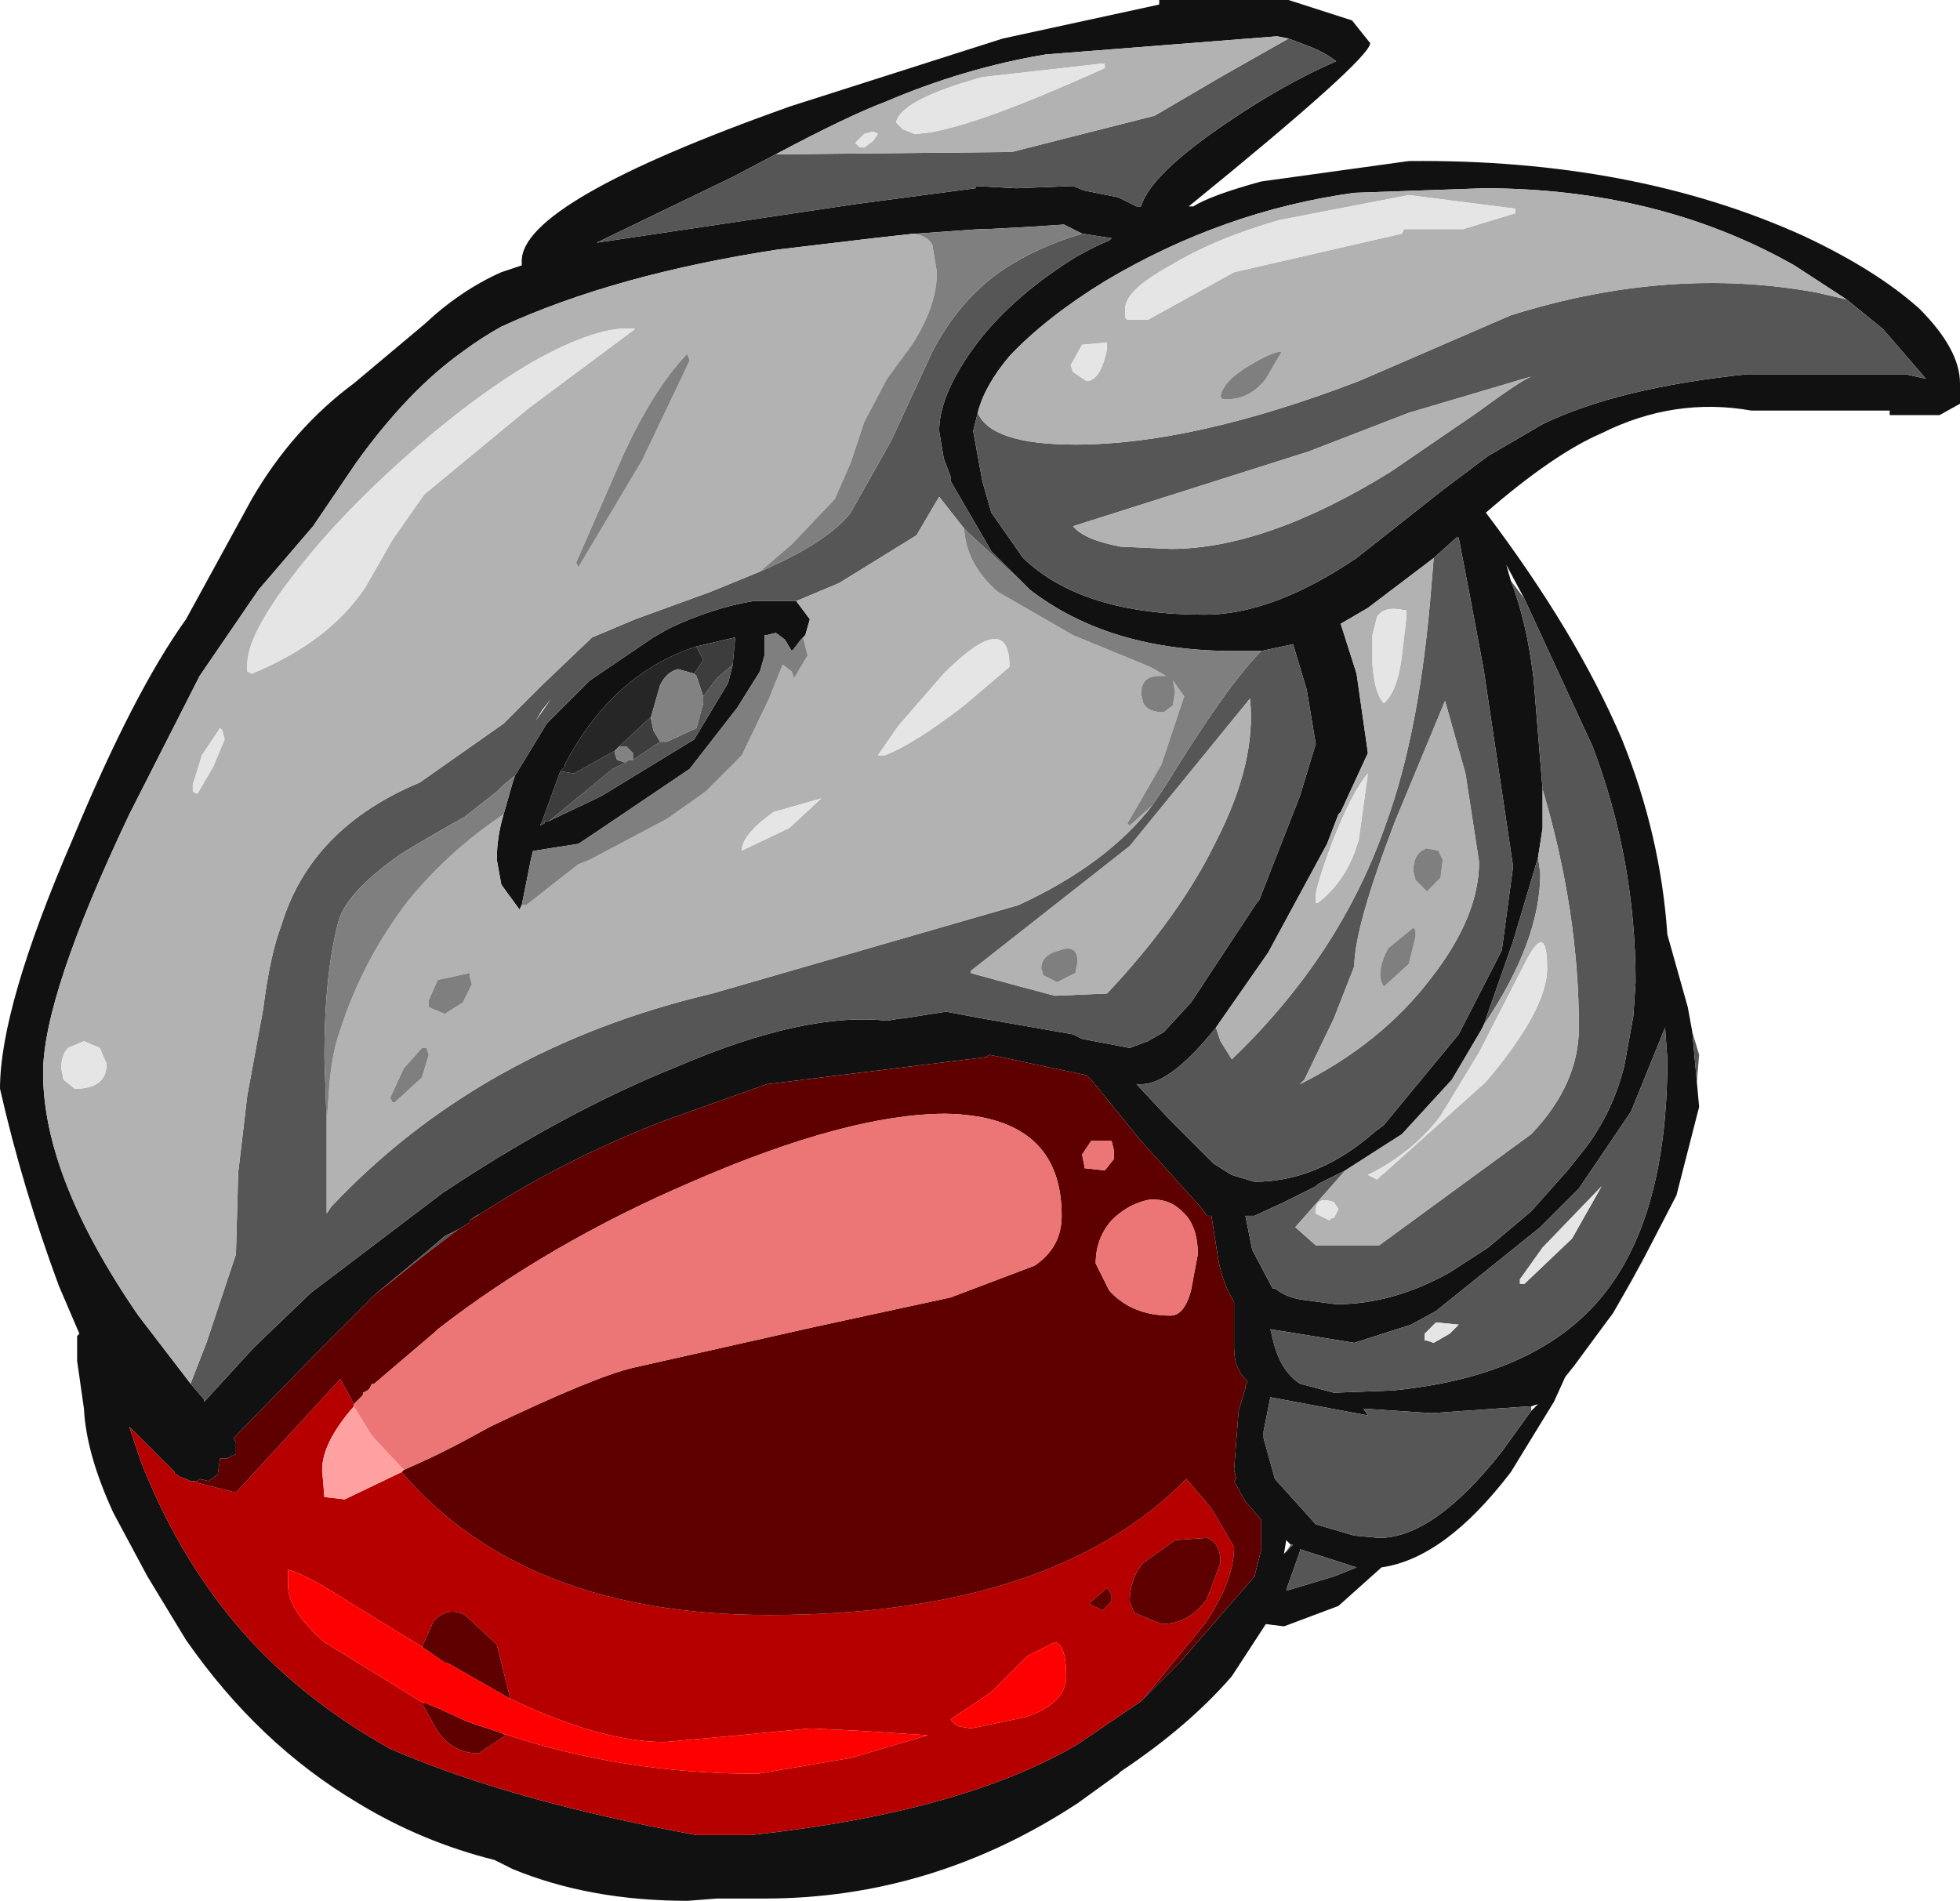<?xml version="1.0" encoding="UTF-8" standalone="no"?>
<svg xmlns:ffdec="https://www.free-decompiler.com/flash" xmlns:xlink="http://www.w3.org/1999/xlink" ffdec:objectType="frame" height="41.9px" width="43.2px" xmlns="http://www.w3.org/2000/svg">
  <g transform="matrix(1.0, 0.0, 0.0, 1.0, -2.6, 0.2)">
    <use ffdec:characterId="987" height="41.9" transform="matrix(1.0, 0.0, 0.0, 1.0, 2.6, -0.2)" width="43.2" xlink:href="#shape0"/>
  </g>
  <defs>
    <g id="shape0" transform="matrix(1.0, 0.0, 0.0, 1.0, -2.6, 0.2)">
      <path d="M38.15 28.75 L38.0 28.95 37.3 29.9 37.1 30.15 36.85 30.7 35.9 32.25 Q34.45 34.15 33.05 34.35 L32.1 35.2 30.9 35.65 30.5 35.6 29.75 36.75 Q28.8 37.85 27.3 38.85 L27.25 38.9 26.35 39.55 Q23.15 41.65 19.45 41.65 L18.4 41.65 17.75 41.7 Q15.6 41.7 13.9 41.0 L13.5 40.8 Q11.9 40.4 10.5 39.55 8.3 38.25 6.7 35.95 L5.85 34.55 5.1 33.15 Q4.5 31.85 4.45 30.85 L4.3 29.8 4.3 29.25 4.35 29.2 3.9 28.15 Q3.1 26.0 2.6 23.8 2.6 22.0 4.2 18.3 5.55 15.05 6.7 13.45 L8.15 10.8 Q9.05 9.25 10.4 8.25 L11.95 6.95 Q12.75 6.2 13.65 5.8 L14.1 5.65 14.1 5.55 Q14.1 4.25 20.0 2.15 L24.7 0.65 28.15 -0.1 28.15 -0.2 31.0 -0.2 32.4 0.25 32.8 0.75 Q32.8 1.1 28.8 4.35 L28.9 4.35 Q29.3 4.1 30.4 3.8 L33.65 3.35 Q38.6 3.3 42.35 5.0 43.95 5.75 44.9 6.6 45.8 7.5 45.8 8.25 L45.8 8.7 45.35 8.95 44.25 8.95 44.25 8.85 41.2 8.85 Q39.5 8.55 37.9 9.35 36.85 9.8 35.35 11.1 37.35 13.75 38.35 16.1 39.2 18.2 39.35 20.4 L39.8 22.0 39.9 22.55 40.0 23.65 40.05 24.2 39.55 26.15 38.85 27.5 38.55 28.05 38.15 28.75 M24.15 8.9 L24.05 9.3 24.15 9.85 24.25 10.4 24.45 11.1 25.15 12.1 Q26.45 13.35 29.15 13.35 30.65 13.35 32.5 12.1 L34.4 10.6 35.4 9.85 36.6 9.15 Q38.25 8.35 41.1 8.05 L44.6 8.05 45.05 8.15 44.1 7.05 43.3 6.4 42.15 5.65 Q39.15 3.95 35.3 3.95 L32.45 4.05 Q29.55 4.45 26.95 6.0 25.65 6.8 24.85 7.65 24.3 8.3 24.15 8.9 M31.0 0.65 L30.75 0.6 25.65 1.0 Q23.85 1.3 22.1 2.05 21.3 2.35 19.7 3.2 L18.75 3.7 15.75 5.15 21.45 4.3 24.1 3.95 24.1 3.9 25.0 3.95 26.25 3.9 26.5 4.0 27.25 4.15 27.65 4.35 27.75 4.35 Q27.95 3.65 29.65 2.5 30.9 1.65 32.05 1.15 31.8 0.95 31.4 0.8 L31.0 0.65 M29.4 22.45 Q28.4 23.7 27.75 23.7 L27.65 23.7 28.4 24.5 29.35 25.45 29.75 25.7 30.25 25.85 Q31.65 25.85 32.9 24.75 L33.1 24.6 34.75 22.6 35.7 20.75 35.95 18.9 35.3 14.55 35.0 12.95 34.75 11.65 34.7 11.65 34.2 12.1 32.75 13.2 32.15 13.55 32.5 14.65 32.75 16.4 32.15 17.7 32.1 17.75 31.85 18.4 30.55 20.8 29.4 22.45 M25.2 12.7 L24.45 11.95 23.55 10.4 23.55 10.3 23.4 9.9 23.3 9.3 Q23.3 8.55 24.0 7.55 24.7 6.55 25.95 5.7 26.45 5.35 27.05 5.1 L27.1 5.05 26.45 4.95 26.05 4.75 25.3 4.8 24.35 4.85 24.2 4.85 22.8 4.95 22.75 4.95 21.85 5.05 19.75 5.3 Q16.15 5.85 13.65 7.0 13.2 7.25 12.8 7.55 11.6 8.4 10.45 10.0 L9.5 11.4 8.3 12.8 7.0 14.7 5.45 17.75 Q3.55 21.75 3.55 23.45 3.55 25.75 5.65 28.8 L6.8 30.3 7.1 30.65 7.1 30.7 8.2 29.5 9.45 28.3 12.35 26.1 Q15.05 24.3 17.55 23.3 20.35 22.1 22.15 22.3 L22.45 22.25 22.5 22.25 23.45 22.1 24.25 22.25 26.25 22.6 26.45 22.7 27.5 22.9 27.9 22.75 28.25 22.55 28.85 21.9 30.3 19.7 30.35 19.65 31.25 17.35 31.6 16.2 31.4 15.0 31.1 14.0 30.4 14.15 29.8 14.15 Q27.05 14.15 25.3 12.8 L25.25 12.75 25.2 12.7 M13.95 16.9 L14.65 15.75 15.6 14.8 17.0 13.85 17.35 13.65 Q18.3 13.2 19.2 13.05 L19.35 13.05 19.5 13.05 20.15 13.05 20.45 13.45 20.35 13.8 20.3 13.85 20.25 13.9 20.1 14.1 20.05 14.15 19.9 13.9 19.7 13.75 19.5 13.8 19.45 13.8 19.45 14.25 19.35 14.6 18.85 15.4 17.8 16.75 15.8 18.1 15.35 18.4 14.4 18.55 14.35 18.55 14.3 18.75 14.1 19.75 14.05 19.85 13.65 19.3 13.55 18.75 Q13.55 18.25 13.7 17.75 L13.9 17.05 13.95 16.9 M27.8 37.25 L28.5 36.55 28.6 36.45 30.25 34.55 30.4 33.95 30.4 33.4 30.4 33.3 30.05 32.9 29.8 32.45 29.85 32.4 29.8 32.2 29.9 30.9 30.05 30.4 30.05 30.35 30.1 30.25 30.05 30.2 Q29.8 29.95 29.8 29.5 L29.8 28.75 29.8 28.5 Q29.55 28.1 29.45 27.55 L29.3 26.6 29.2 26.6 29.1 26.45 27.75 24.95 26.65 23.6 26.55 23.5 25.35 23.25 24.9 23.15 24.4 23.05 24.35 23.1 19.5 23.7 17.25 24.5 Q15.05 25.35 13.2 26.55 L13.1 26.6 12.95 26.7 12.95 26.75 12.7 26.9 12.4 27.05 12.05 27.35 10.85 28.35 9.8 29.4 9.7 29.5 7.75 31.5 7.8 31.6 7.8 31.85 7.6 31.95 7.45 31.95 7.4 32.3 7.2 32.45 7.0 32.4 6.95 32.45 6.8 32.45 6.7 32.4 6.55 32.35 6.5 32.3 6.45 32.3 6.45 32.25 5.45 31.25 5.7 32.0 Q6.5 34.05 7.8 35.6 9.15 37.2 11.2 38.35 13.85 39.5 17.95 40.25 L19.15 40.25 Q23.8 39.75 26.35 38.25 L27.75 37.3 27.8 37.25 M36.6 17.2 L36.6 18.05 36.5 18.7 35.95 20.55 35.3 22.4 35.25 22.5 34.6 23.6 33.5 24.8 32.25 25.6 31.65 25.9 31.6 25.95 30.9 26.3 30.25 26.6 30.05 26.6 30.2 27.35 30.65 28.2 30.7 28.2 Q30.95 28.4 31.3 28.45 L32.05 28.55 Q33.3 28.55 34.55 27.85 L35.4 27.3 36.35 26.5 37.15 25.6 37.55 25.1 Q38.15 24.3 38.4 23.3 L38.6 22.2 38.65 21.45 Q38.65 18.75 37.7 16.25 L36.2 13.0 35.8 12.25 35.9 12.6 Q36.25 13.5 36.4 14.75 L36.6 17.2 M38.55 24.3 L37.4 26.0 36.55 26.85 34.25 28.7 33.7 29.0 32.45 29.4 30.6 29.1 30.65 29.3 Q30.8 30.0 31.25 30.3 L32.0 30.5 33.3 30.45 Q36.4 30.15 37.85 28.45 39.35 26.7 39.35 23.15 L39.3 22.45 38.55 24.3 M18.75 14.45 L18.8 13.9 18.8 13.85 17.95 14.05 Q16.1 14.65 15.05 16.65 L15.05 16.7 14.95 16.8 14.55 17.9 14.5 18.0 14.6 17.95 14.6 17.9 14.7 17.9 14.8 17.85 15.85 17.35 17.9 16.1 18.65 14.85 18.75 14.45 M36.35 30.8 L36.3 30.8 34.15 30.95 32.65 30.85 32.75 31.0 30.6 30.6 30.45 31.35 30.45 31.5 30.7 32.4 31.6 33.4 32.45 33.65 33.0 33.7 Q34.2 33.7 35.7 31.8 L36.35 30.9 36.5 30.75 36.35 30.8 M31.05 33.85 L30.95 33.75 30.9 34.05 30.95 34.0 31.1 33.85 31.05 33.85 M31.25 34.0 L30.95 34.85 31.0 34.85 32.0 34.55 32.5 34.35 31.25 33.95 31.25 34.0" fill="#111111" fill-rule="evenodd" stroke="none"/>
      <path d="M39.9 22.55 L40.05 23.05 40.0 23.65 39.9 22.55 M38.85 27.5 L38.15 28.75 38.55 28.05 38.85 27.5 M24.15 8.9 Q24.45 9.6 26.3 9.6 28.9 9.6 32.55 8.2 L35.9 6.75 Q39.4 5.65 42.65 6.25 L43.3 6.4 44.1 7.05 45.05 8.15 44.6 8.05 41.1 8.05 Q38.25 8.35 36.6 9.15 L35.4 9.85 34.4 10.6 32.5 12.1 Q30.65 13.35 29.15 13.35 26.45 13.35 25.15 12.1 L24.45 11.1 24.25 10.4 24.15 9.85 24.05 9.3 24.15 8.9 M19.7 3.2 L19.95 3.2 24.9 3.15 28.05 2.35 29.5 1.5 31.0 0.65 31.4 0.8 Q31.8 0.95 32.05 1.15 30.9 1.65 29.65 2.5 27.95 3.65 27.75 4.35 L27.65 4.35 27.25 4.15 26.5 4.0 26.25 3.9 25.0 3.95 24.1 3.9 24.1 3.95 21.45 4.3 15.75 5.15 18.75 3.7 19.7 3.2 M34.2 12.1 L34.7 11.65 34.75 11.65 35.0 12.95 35.3 14.55 35.95 18.9 35.7 20.75 34.75 22.6 33.1 24.6 32.9 24.75 Q31.65 25.85 30.25 25.85 L29.75 25.7 29.35 25.45 28.4 24.5 27.65 23.7 27.75 23.7 Q28.4 23.7 29.4 22.45 L29.5 22.75 29.75 23.15 Q32.15 20.85 33.15 17.95 33.9 15.9 34.15 12.7 L34.2 12.1 M35.15 8.9 Q36.1 8.2 36.35 8.1 L33.65 8.9 31.45 9.75 26.25 11.4 Q26.5 11.7 27.3 11.85 L28.4 11.9 Q30.5 11.9 33.25 10.2 L35.15 8.9 M26.45 4.95 L27.1 5.05 27.05 5.1 Q26.45 5.35 25.95 5.7 24.7 6.55 24.0 7.55 23.3 8.55 23.3 9.3 L23.4 9.9 23.55 10.3 23.55 10.4 24.45 11.95 25.2 12.7 23.95 11.55 23.85 11.45 23.3 10.75 22.8 11.6 21.1 12.65 20.15 13.05 19.5 13.05 19.35 13.05 19.2 13.05 Q18.3 13.2 17.35 13.65 L17.0 13.85 15.6 14.8 14.65 15.75 13.95 16.9 13.7 17.1 13.55 17.25 12.85 17.8 Q11.7 18.45 11.4 18.65 10.2 19.5 10.05 20.15 9.75 21.3 9.75 23.1 L9.8 24.55 9.8 24.6 9.8 26.1 9.8 26.55 9.9 26.4 Q13.2 22.9 18.3 21.7 L25.05 19.75 Q27.0 18.85 28.0 17.55 L28.3 17.1 Q29.65 14.9 30.4 14.15 L31.1 14.0 31.4 15.0 31.6 16.2 31.25 17.35 30.35 19.65 30.3 19.7 28.85 21.9 28.25 22.55 27.9 22.75 27.5 22.9 26.45 22.7 26.25 22.6 24.25 22.25 23.45 22.1 22.5 22.25 22.45 22.25 22.15 22.3 Q20.35 22.1 17.55 23.3 15.05 24.3 12.35 26.1 L9.45 28.3 8.2 29.5 7.1 30.7 7.1 30.65 6.8 30.3 7.15 29.4 7.8 27.45 7.85 25.65 8.05 23.95 8.4 22.05 Q8.55 20.85 8.8 20.2 9.45 18.05 11.85 17.05 L13.7 15.75 14.55 14.9 15.65 13.85 16.6 13.45 18.25 12.85 19.35 12.4 Q20.85 11.75 21.35 11.1 L22.25 9.5 23.15 7.55 Q23.75 6.4 24.7 5.75 25.45 5.25 26.45 4.95 M27.5 18.45 L24.0 21.2 24.0 21.25 25.1 21.55 25.85 21.75 27.0 21.7 Q28.6 20.0 29.4 18.35 30.3 16.6 30.15 15.2 L27.5 18.45 M13.2 26.55 L12.95 26.7 13.1 26.6 13.2 26.55 M12.7 26.9 L11.85 27.55 10.85 28.35 12.05 27.35 12.4 27.05 12.7 26.9 M36.6 17.2 L36.4 14.75 Q36.25 13.5 35.9 12.6 L36.2 13.0 37.7 16.25 Q38.65 18.75 38.65 21.45 L38.6 22.2 38.4 23.3 Q38.15 24.3 37.55 25.1 L37.15 25.6 36.35 26.5 35.4 27.3 34.55 27.85 Q33.3 28.55 32.05 28.55 L31.3 28.45 Q30.95 28.4 30.7 28.2 L30.65 28.2 30.2 27.35 30.05 26.6 30.25 26.6 30.9 26.3 31.6 25.95 31.65 25.9 32.25 25.6 31.15 26.85 31.6 27.25 33.0 27.25 36.35 24.8 Q37.4 23.7 37.4 22.45 37.4 19.9 36.6 17.2 M35.3 22.4 L35.95 20.55 36.5 18.7 36.55 19.05 Q36.55 20.55 35.3 22.4 M34.45 15.25 L33.35 17.9 Q32.45 20.25 32.45 21.1 L32.0 22.25 31.35 23.6 31.25 23.7 Q33.05 22.8 34.15 21.35 35.2 20.0 35.2 18.8 L34.9 16.85 34.45 15.25 M38.55 24.3 L39.3 22.45 39.35 23.15 Q39.35 26.7 37.85 28.45 36.4 30.15 33.3 30.45 L32.0 30.5 31.25 30.3 Q30.8 30.0 30.65 29.3 L30.6 29.1 32.45 29.4 33.7 29.0 34.25 28.7 36.55 26.85 37.4 26.0 38.55 24.3 M18.1 15.15 L18.4 14.75 18.75 14.45 18.65 14.85 17.9 16.1 15.85 17.35 14.8 17.85 14.7 17.9 16.1 16.75 16.4 16.6 16.45 16.55 16.5 16.55 16.55 16.55 17.15 16.15 17.3 16.15 17.95 15.85 18.1 15.3 18.1 15.15 M14.55 15.45 L14.4 15.7 14.75 15.2 14.55 15.45 M37.9 25.95 L36.6 27.3 36.1 28.0 36.1 28.1 36.2 28.1 37.25 27.1 37.9 25.95 M36.35 30.9 L35.7 31.8 Q34.2 33.7 33.0 33.7 L32.45 33.65 31.6 33.4 30.7 32.4 30.45 31.5 30.45 31.35 30.6 30.6 32.75 31.0 32.65 30.85 34.15 30.95 36.3 30.8 36.35 30.8 36.35 30.9 M34.75 29.0 L34.25 28.95 34.0 29.2 34.0 29.35 34.05 29.35 34.2 29.4 34.55 29.2 34.75 29.0 M30.95 34.0 L31.05 33.85 31.1 33.85 30.95 34.0 M31.25 34.0 L31.25 33.95 32.5 34.35 32.0 34.55 31.0 34.85 30.95 34.85 31.25 34.0" fill="#565656" fill-rule="evenodd" stroke="none"/>
      <path d="M17.95 14.05 L18.8 13.85 18.8 13.9 18.75 14.45 18.4 14.75 18.1 15.15 17.95 14.7 17.9 14.65 18.1 14.35 17.95 14.05 M14.7 17.9 L14.6 17.9 14.6 17.95 14.5 18.0 14.55 17.9 14.95 16.8 15.25 16.85 16.15 16.35 16.15 16.4 16.2 16.55 16.35 16.6 16.4 16.6 16.1 16.75 14.7 17.9 M16.95 15.6 L16.95 15.65 17.0 15.9 17.15 16.15 16.55 16.55 16.55 16.4 16.4 16.25 16.25 16.25 16.95 15.6" fill="#3d3d3d" fill-rule="evenodd" stroke="none"/>
      <path d="M17.95 14.05 L18.1 14.35 17.9 14.65 17.55 14.55 Q17.3 14.6 17.15 14.9 L16.95 15.6 16.25 16.25 16.15 16.35 15.25 16.85 14.95 16.8 15.05 16.7 15.05 16.65 Q16.1 14.65 17.95 14.05" fill="#262626" fill-rule="evenodd" stroke="none"/>
      <path d="M17.9 14.65 L17.95 14.7 18.1 15.15 18.1 15.3 17.95 15.85 17.3 16.15 17.15 16.15 17.0 15.9 16.95 15.65 16.95 15.6 17.15 14.9 Q17.3 14.6 17.55 14.55 L17.9 14.65 M16.55 16.55 L16.5 16.55 16.45 16.55 16.4 16.6 16.35 16.6 16.2 16.55 16.15 16.4 16.15 16.35 16.25 16.25 16.4 16.25 16.55 16.4 16.55 16.55" fill="#828282" fill-rule="evenodd" stroke="none"/>
      <path d="M43.3 6.4 L42.65 6.25 Q39.4 5.65 35.9 6.75 L32.55 8.2 Q28.9 9.6 26.3 9.6 24.45 9.6 24.15 8.9 24.3 8.3 24.85 7.65 25.65 6.8 26.95 6.0 29.55 4.45 32.45 4.05 L35.3 3.95 Q39.15 3.95 42.15 5.65 L43.3 6.4 M36.0 4.5 L36.0 4.4 33.65 4.1 30.8 4.65 Q29.4 5.05 28.4 5.65 27.4 6.2 27.4 6.6 L27.4 6.8 27.45 6.85 27.9 6.85 29.8 5.8 33.5 4.95 33.55 4.85 34.85 4.85 36.0 4.5 M19.7 3.2 Q21.3 2.35 22.1 2.05 23.85 1.3 25.65 1.0 L30.75 0.6 31.0 0.65 29.5 1.5 28.05 2.35 24.9 3.15 19.95 3.2 19.7 3.2 M30.5 8.15 L30.85 7.55 Q30.65 7.55 30.15 7.85 29.55 8.2 29.5 8.55 L29.55 8.6 29.65 8.6 Q30.15 8.6 30.5 8.15 M34.2 12.1 L34.15 12.7 Q33.9 15.9 33.15 17.95 32.15 20.85 29.75 23.15 L29.5 22.75 29.4 22.45 30.55 20.8 31.85 18.4 32.1 17.75 32.15 17.7 32.75 16.4 32.5 14.65 32.15 13.55 32.75 13.2 34.2 12.1 M35.15 8.9 L33.25 10.2 Q30.5 11.9 28.4 11.9 L27.3 11.85 Q26.5 11.7 26.25 11.4 L31.45 9.75 33.65 8.9 36.35 8.1 Q36.1 8.2 35.15 8.9 M26.95 1.2 L26.9 1.2 24.25 1.5 Q22.45 2.0 22.35 2.5 L22.5 2.65 22.75 2.75 Q23.75 2.75 26.95 1.3 L26.95 1.2 M19.35 12.4 L18.25 12.85 16.6 13.45 15.65 13.85 14.55 14.9 13.7 15.75 11.85 17.05 Q9.45 18.05 8.8 20.2 8.55 20.85 8.4 22.05 L8.05 23.95 7.85 25.65 7.8 27.45 7.15 29.4 6.8 30.3 5.65 28.8 Q3.55 25.75 3.55 23.45 3.55 21.75 5.45 17.75 L7.0 14.7 8.3 12.8 9.5 11.4 10.45 10.0 Q11.6 8.4 12.8 7.55 13.2 7.25 13.65 7.0 16.15 5.85 19.75 5.3 L21.85 5.05 22.75 4.95 Q23.05 5.0 23.15 5.2 L23.25 5.8 Q23.25 6.55 22.7 7.4 L22.15 8.15 21.65 9.1 21.35 10.0 21.0 10.8 20.05 11.8 19.35 12.4 M28.0 17.55 Q27.0 18.85 25.05 19.75 L18.3 21.7 Q13.2 22.9 9.9 26.4 L9.8 26.55 9.8 26.1 9.8 24.6 9.8 24.55 9.85 23.85 Q9.9 23.05 10.1 22.5 10.6 20.95 11.6 19.65 12.5 18.55 13.7 17.75 13.55 18.25 13.55 18.75 L13.65 19.3 14.05 19.85 14.1 19.75 14.2 19.75 14.9 19.2 15.35 18.85 15.6 18.75 17.3 17.85 18.15 17.25 18.95 16.45 19.55 15.2 19.85 14.45 20.05 14.6 20.1 14.75 20.4 14.25 20.3 13.85 20.35 13.8 20.45 13.45 20.15 13.05 21.1 12.65 22.8 11.6 23.3 10.75 23.85 11.45 Q23.9 12.25 24.6 12.85 L26.25 13.8 27.95 14.5 28.3 14.7 28.15 14.7 Q27.75 14.7 27.75 15.1 L27.8 15.3 Q27.9 15.5 28.25 15.5 L28.45 15.35 28.5 15.05 28.45 14.8 28.7 15.15 28.2 16.65 27.45 17.95 27.5 18.0 28.0 17.55 M21.95 2.75 L21.85 2.7 21.65 2.75 21.45 2.95 21.55 3.05 21.65 3.05 21.85 2.9 21.95 2.75 M26.55 8.2 Q26.85 8.2 27.0 7.5 L27.0 7.35 26.45 7.4 26.2 7.85 26.25 8.0 26.55 8.2 M27.5 18.45 L30.15 15.2 Q30.3 16.6 29.4 18.35 28.6 20.0 27.0 21.7 L25.85 21.75 25.1 21.55 24.0 21.25 24.0 21.2 27.5 18.45 M23.85 15.35 L24.85 14.5 Q24.85 13.2 23.4 14.65 L22.4 15.8 21.95 16.45 22.1 16.45 Q22.75 16.2 23.85 15.35 M26.3 21.25 L26.35 21.0 Q26.35 20.6 25.95 20.75 25.55 20.85 25.55 21.15 L25.6 21.3 25.9 21.45 26.3 21.25 M36.5 18.7 L36.6 18.05 36.6 17.2 Q37.4 19.9 37.4 22.45 37.4 23.7 36.35 24.8 L33.0 27.25 31.6 27.25 31.15 26.85 32.25 25.6 33.5 24.8 34.6 23.6 35.25 22.5 35.3 22.4 Q36.55 20.55 36.55 19.05 L36.5 18.7 M32.55 18.3 L32.75 16.85 Q32.4 17.25 31.95 18.4 31.6 19.35 31.6 19.55 L31.6 19.7 31.65 19.7 Q32.3 19.2 32.55 18.3 M33.55 13.25 Q33.1 13.15 32.95 13.4 L32.85 13.8 32.85 14.45 Q32.9 15.1 33.1 15.3 33.4 15.05 33.5 14.25 L33.6 13.4 33.6 13.25 33.55 13.25 M34.3 18.55 L34.05 18.5 Q33.75 18.6 33.75 19.0 L33.8 19.2 34.05 19.45 34.35 19.15 34.4 18.75 34.3 18.55 M34.45 15.25 L34.9 16.85 35.2 18.8 Q35.2 20.0 34.15 21.35 33.05 22.8 31.25 23.7 L31.35 23.6 32.0 22.25 32.45 21.1 Q32.45 20.25 33.35 17.9 L34.45 15.25 M33.8 20.3 L33.75 20.25 33.2 20.7 Q32.95 21.15 33.05 21.45 L33.1 21.55 33.65 21.05 33.8 20.45 33.8 20.3 M35.2 23.0 L34.35 24.4 Q33.75 25.2 32.75 25.7 L32.95 25.8 35.35 23.65 Q36.7 22.05 36.7 21.15 36.7 20.05 36.2 21.05 L35.2 23.0 M11.25 11.7 L11.95 10.7 14.25 8.8 16.6 7.05 Q15.8 6.95 14.3 7.8 12.95 8.6 11.45 9.95 10.0 11.25 9.05 12.5 8.05 13.8 8.05 14.45 L8.05 14.6 8.15 14.65 Q9.85 13.95 10.65 12.75 L11.25 11.7 M16.35 9.8 L15.3 12.2 15.35 12.3 16.75 9.95 17.8 7.75 17.75 7.6 17.7 7.65 Q17.0 8.4 16.35 9.8 M4.95 23.25 L4.8 22.9 4.45 22.75 4.1 22.9 Q3.95 23.05 3.95 23.35 L4.0 23.6 4.25 23.8 Q4.95 23.8 4.95 23.25 M6.85 17.1 L6.85 17.25 6.95 17.3 7.3 16.7 7.55 16.1 7.5 15.9 7.45 15.85 7.05 16.45 6.85 17.1 M18.95 18.55 L20.0 18.05 20.7 17.4 19.65 17.7 Q18.95 18.2 18.95 18.55 M12.0 22.9 L11.9 22.9 11.5 23.35 11.2 24.0 11.25 24.1 11.3 24.1 11.9 23.55 12.05 23.05 12.0 22.9 M13.0 21.5 L12.95 21.3 12.95 21.25 12.25 21.4 12.05 21.85 12.05 22.0 12.4 22.15 12.8 21.9 13.0 21.5 M31.6 26.5 L31.6 26.55 31.9 26.7 31.95 26.65 32.0 26.65 32.1 26.45 32.0 26.3 Q31.6 26.15 31.6 26.5" fill="#b2b2b2" fill-rule="evenodd" stroke="none"/>
      <path d="M36.0 4.5 L34.85 4.85 33.55 4.85 33.5 4.95 29.8 5.8 27.9 6.85 27.45 6.85 27.4 6.8 27.4 6.6 Q27.4 6.2 28.4 5.65 29.4 5.05 30.8 4.65 L33.65 4.1 36.0 4.4 36.0 4.5 M26.95 1.2 L26.95 1.3 Q23.75 2.75 22.75 2.75 L22.5 2.65 22.35 2.5 Q22.45 2.0 24.25 1.5 L26.9 1.2 26.95 1.2 M21.95 2.75 L21.85 2.9 21.65 3.05 21.55 3.05 21.45 2.95 21.65 2.75 21.85 2.7 21.95 2.75 M26.55 8.2 L26.25 8.0 26.2 7.85 26.45 7.4 27.0 7.35 27.0 7.5 Q26.85 8.2 26.55 8.2 M23.85 15.35 Q22.75 16.2 22.1 16.45 L21.95 16.45 22.4 15.8 23.4 14.65 Q24.85 13.2 24.85 14.5 L23.85 15.35 M33.55 13.25 L33.6 13.25 33.6 13.4 33.5 14.25 Q33.4 15.05 33.1 15.3 32.9 15.1 32.85 14.45 L32.85 13.8 32.95 13.4 Q33.1 13.15 33.55 13.25 M32.55 18.3 Q32.3 19.2 31.65 19.7 L31.6 19.7 31.6 19.55 Q31.6 19.35 31.95 18.4 32.4 17.25 32.75 16.85 L32.55 18.3 M35.2 23.0 L36.2 21.05 Q36.7 20.05 36.7 21.15 36.7 22.05 35.35 23.65 L32.95 25.8 32.75 25.7 Q33.75 25.2 34.35 24.4 L35.2 23.0 M11.25 11.7 L10.65 12.75 Q9.85 13.95 8.15 14.65 L8.05 14.6 8.05 14.45 Q8.05 13.8 9.05 12.5 10.0 11.25 11.45 9.95 12.95 8.6 14.3 7.8 15.8 6.95 16.6 7.05 L14.25 8.8 11.95 10.7 11.25 11.7 M6.85 17.1 L7.05 16.45 7.45 15.85 7.5 15.9 7.55 16.1 7.3 16.7 6.95 17.3 6.85 17.25 6.85 17.1 M4.95 23.25 Q4.95 23.8 4.25 23.8 L4.0 23.6 3.95 23.35 Q3.95 23.05 4.1 22.9 L4.45 22.75 4.8 22.9 4.95 23.25 M18.95 18.55 Q18.95 18.2 19.65 17.7 L20.7 17.4 20.0 18.05 18.95 18.55 M37.9 25.95 L37.25 27.1 36.2 28.1 36.1 28.1 36.1 28.0 36.6 27.3 37.9 25.95 M31.6 26.5 Q31.6 26.15 32.0 26.3 L32.1 26.45 32.0 26.65 31.95 26.65 31.9 26.7 31.6 26.55 31.6 26.5 M34.75 29.0 L34.55 29.2 34.2 29.4 34.05 29.35 34.0 29.35 34.0 29.2 34.25 28.95 34.75 29.0" fill="#e5e5e5" fill-rule="evenodd" stroke="none"/>
      <path d="M30.5 8.15 Q30.15 8.6 29.65 8.6 L29.55 8.6 29.5 8.55 Q29.55 8.2 30.15 7.85 30.65 7.55 30.85 7.55 L30.5 8.15 M26.45 4.95 Q25.45 5.25 24.7 5.75 23.75 6.4 23.15 7.55 L22.25 9.5 21.35 11.1 Q20.85 11.75 19.35 12.4 L20.05 11.8 21.0 10.8 21.35 10.0 21.65 9.1 22.15 8.15 22.7 7.4 Q23.25 6.55 23.25 5.8 L23.15 5.2 Q23.05 5.0 22.75 4.95 L22.8 4.95 24.2 4.85 24.35 4.85 25.3 4.8 26.05 4.75 26.45 4.95 M30.4 14.15 Q29.65 14.9 28.3 17.1 L28.0 17.55 27.5 18.0 27.45 17.95 28.2 16.65 28.7 15.15 28.45 14.8 28.5 15.05 28.45 15.35 28.25 15.5 Q27.9 15.5 27.8 15.3 L27.75 15.1 Q27.75 14.7 28.15 14.7 L28.3 14.7 27.95 14.5 26.25 13.8 24.6 12.85 Q23.9 12.25 23.85 11.45 L23.95 11.55 25.2 12.7 25.25 12.75 25.3 12.8 Q27.05 14.15 29.8 14.15 L30.4 14.15 M9.8 24.55 L9.75 23.1 Q9.75 21.3 10.05 20.15 10.2 19.5 11.4 18.65 11.7 18.45 12.85 17.8 L13.55 17.25 13.7 17.1 13.95 16.9 13.9 17.05 13.7 17.75 Q12.5 18.55 11.6 19.65 10.6 20.95 10.1 22.5 9.9 23.05 9.85 23.85 L9.8 24.55 M20.3 13.85 L20.4 14.25 20.1 14.75 20.05 14.6 19.85 14.45 19.55 15.2 18.95 16.45 18.15 17.25 17.3 17.85 15.6 18.75 15.35 18.85 14.9 19.2 14.2 19.75 14.1 19.75 14.3 18.75 14.35 18.55 14.4 18.55 15.35 18.4 15.8 18.1 17.8 16.75 18.85 15.4 19.35 14.6 19.45 14.25 19.45 13.8 19.5 13.8 19.7 13.75 19.9 13.9 20.05 14.15 20.1 14.1 20.25 13.9 20.3 13.85 M26.3 21.25 L25.9 21.45 25.6 21.3 25.55 21.15 Q25.55 20.85 25.95 20.75 26.35 20.6 26.35 21.0 L26.3 21.25 M34.3 18.55 L34.4 18.75 34.35 19.15 34.05 19.45 33.8 19.2 33.75 19.0 Q33.75 18.6 34.05 18.5 L34.3 18.55 M33.8 20.3 L33.8 20.45 33.65 21.05 33.1 21.55 33.05 21.45 Q32.95 21.15 33.2 20.7 L33.75 20.25 33.8 20.3 M16.35 9.8 Q17.0 8.4 17.7 7.65 L17.75 7.6 17.8 7.75 16.75 9.95 15.35 12.3 15.3 12.2 16.35 9.8 M13.0 21.5 L12.8 21.9 12.4 22.15 12.05 22.0 12.05 21.85 12.25 21.4 12.95 21.25 12.95 21.3 13.0 21.5 M12.0 22.9 L12.05 23.05 11.9 23.55 11.3 24.1 11.25 24.1 11.2 24.0 11.5 23.35 11.9 22.9 12.0 22.9" fill="#7f7f7f" fill-rule="evenodd" stroke="none"/>
      <path d="M6.8 32.45 L7.8 32.7 9.55 30.8 10.1 30.2 10.4 30.75 10.4 30.8 Q9.7 31.6 9.7 32.2 L9.75 32.8 10.2 32.85 11.45 32.25 Q14.15 35.4 19.55 35.4 25.8 35.4 28.75 32.4 L29.3 33.05 29.8 33.9 Q29.8 34.65 29.15 35.6 L27.8 37.25 27.75 37.3 26.35 38.25 Q23.8 39.75 19.15 40.25 L17.95 40.25 Q13.85 39.5 11.2 38.35 9.15 37.2 7.8 35.6 6.5 34.05 5.7 32.0 L5.45 31.25 6.45 32.25 6.45 32.3 6.5 32.3 6.55 32.35 6.7 32.4 6.8 32.45 M11.9 36.1 L10.35 35.15 Q9.35 34.5 8.95 34.4 L8.95 34.45 8.95 34.75 Q8.95 35.3 9.75 36.0 L11.95 37.35 11.9 37.35 12.1 37.7 Q12.45 38.45 13.15 38.45 L13.75 38.05 13.65 38.0 Q16.3 38.9 19.3 38.9 L21.35 38.55 23.05 38.05 21.5 37.95 20.45 37.9 18.9 38.05 17.25 38.2 Q15.85 38.2 13.85 37.25 L13.55 36.05 12.85 35.4 Q12.45 35.2 12.15 35.55 L11.9 36.1 M25.25 36.3 L24.45 37.1 23.55 37.7 23.7 37.85 24.0 37.9 25.2 37.65 Q26.1 37.35 26.1 36.75 26.1 36.05 25.85 36.0 L25.25 36.3 M27.0 34.8 L26.6 35.15 26.9 35.3 26.95 35.25 27.1 35.1 27.1 34.95 27.0 34.8 M29.2 33.7 L28.5 33.75 27.8 34.25 Q27.5 34.6 27.5 35.1 L27.6 35.35 28.2 35.6 Q28.8 35.6 29.2 35.05 L29.5 34.25 Q29.5 33.8 29.2 33.7" fill="#b60000" fill-rule="evenodd" stroke="none"/>
      <path d="M13.2 26.55 Q15.05 25.35 17.25 24.5 L19.5 23.7 24.35 23.1 24.4 23.05 24.9 23.15 25.35 23.25 26.55 23.5 26.65 23.6 27.75 24.95 29.1 26.45 29.2 26.6 29.3 26.6 29.45 27.55 Q29.55 28.1 29.8 28.5 L29.8 28.75 29.8 29.5 Q29.8 29.95 30.05 30.2 L30.1 30.25 30.05 30.35 30.05 30.4 29.9 30.9 29.8 32.2 29.85 32.4 29.8 32.45 30.05 32.9 30.4 33.3 30.4 33.4 30.4 33.95 30.25 34.55 28.6 36.45 28.5 36.55 27.8 37.25 29.15 35.6 Q29.8 34.65 29.8 33.9 L29.3 33.05 28.75 32.4 Q25.8 35.4 19.55 35.4 14.15 35.4 11.45 32.25 L11.5 32.2 Q12.2 31.9 12.85 31.55 L13.4 31.25 Q15.7 30.15 16.55 29.95 L20.55 29.05 23.55 28.4 25.4 27.7 Q26.0 27.3 26.0 26.6 26.0 24.4 23.45 24.35 21.3 24.35 17.85 25.85 14.7 27.2 12.25 29.1 L12.2 29.15 10.85 30.3 10.8 30.3 10.75 30.4 10.7 30.45 10.6 30.5 10.6 30.55 10.55 30.6 10.4 30.75 10.1 30.2 9.55 30.8 7.8 32.7 6.8 32.45 6.95 32.45 7.0 32.4 7.2 32.45 7.4 32.3 7.45 31.95 7.6 31.95 7.8 31.85 7.8 31.6 7.75 31.5 9.7 29.5 9.8 29.4 10.85 28.35 11.85 27.55 12.7 26.9 12.95 26.75 12.95 26.7 13.2 26.55 M11.9 36.1 L12.15 35.55 Q12.45 35.2 12.85 35.4 L13.55 36.05 13.85 37.25 12.45 36.45 12.4 36.45 11.9 36.1 M13.65 38.0 L13.75 38.05 13.15 38.45 Q12.45 38.45 12.1 37.7 L11.9 37.35 11.95 37.35 12.0 37.35 12.25 37.45 12.9 37.75 13.65 38.0 M27.1 24.95 L26.65 24.95 26.45 25.25 26.5 25.5 26.5 25.55 26.95 25.6 27.15 25.35 27.15 25.15 27.1 24.95 M29.0 27.45 Q29.0 26.8 28.65 26.5 28.35 26.2 27.9 26.25 27.45 26.35 27.1 26.7 26.75 27.1 26.75 27.65 L26.85 27.85 27.05 28.25 Q27.55 28.8 28.4 28.8 28.7 28.8 28.85 28.25 L29.0 27.45 M29.2 33.7 Q29.5 33.8 29.5 34.25 L29.2 35.05 Q28.8 35.6 28.2 35.6 L27.6 35.35 27.5 35.1 Q27.5 34.6 27.8 34.25 L28.5 33.75 29.2 33.7 M27.0 34.8 L27.1 34.95 27.1 35.1 26.95 35.25 26.9 35.3 26.6 35.15 27.0 34.8" fill="#5f0000" fill-rule="evenodd" stroke="none"/>
      <path d="M11.95 37.35 L9.75 36.0 Q8.95 35.3 8.95 34.75 L8.95 34.45 8.95 34.4 Q9.35 34.5 10.35 35.15 L11.9 36.1 12.4 36.45 12.45 36.45 13.85 37.25 Q15.85 38.2 17.25 38.2 L18.9 38.05 20.45 37.9 21.5 37.95 23.05 38.05 21.35 38.55 19.3 38.9 Q16.3 38.9 13.65 38.0 L12.9 37.75 12.25 37.45 12.0 37.35 11.95 37.35 M25.25 36.3 L25.85 36.0 Q26.1 36.05 26.1 36.75 26.1 37.35 25.2 37.65 L24.0 37.9 23.7 37.85 23.55 37.7 24.45 37.1 25.25 36.3" fill="#ff0000" fill-rule="evenodd" stroke="none"/>
      <path d="M11.5 32.2 L11.45 32.25 10.2 32.85 9.75 32.8 9.7 32.2 Q9.7 31.6 10.4 30.8 L10.8 31.45 11.5 32.2" fill="#ffa1a1" fill-rule="evenodd" stroke="none"/>
      <path d="M10.4 30.75 L10.55 30.6 10.6 30.55 10.6 30.5 10.7 30.45 10.75 30.4 10.8 30.3 10.85 30.3 12.2 29.15 12.25 29.1 Q14.7 27.2 17.85 25.85 21.3 24.35 23.45 24.35 26.0 24.4 26.0 26.6 26.0 27.3 25.4 27.7 L23.55 28.4 20.55 29.05 16.55 29.95 Q15.7 30.15 13.4 31.25 L12.85 31.55 Q12.2 31.9 11.5 32.2 L10.8 31.45 10.4 30.8 10.4 30.75 M29.0 27.45 L28.85 28.25 Q28.7 28.8 28.4 28.8 27.55 28.8 27.05 28.25 L26.85 27.85 26.75 27.65 Q26.75 27.1 27.1 26.7 27.45 26.35 27.9 26.25 28.35 26.2 28.65 26.5 29.0 26.8 29.0 27.45 M27.1 24.95 L27.15 25.15 27.15 25.35 26.95 25.6 26.5 25.55 26.5 25.5 26.45 25.25 26.65 24.95 27.1 24.95" fill="#ec7575" fill-rule="evenodd" stroke="none"/>
    </g>
  </defs>
</svg>
